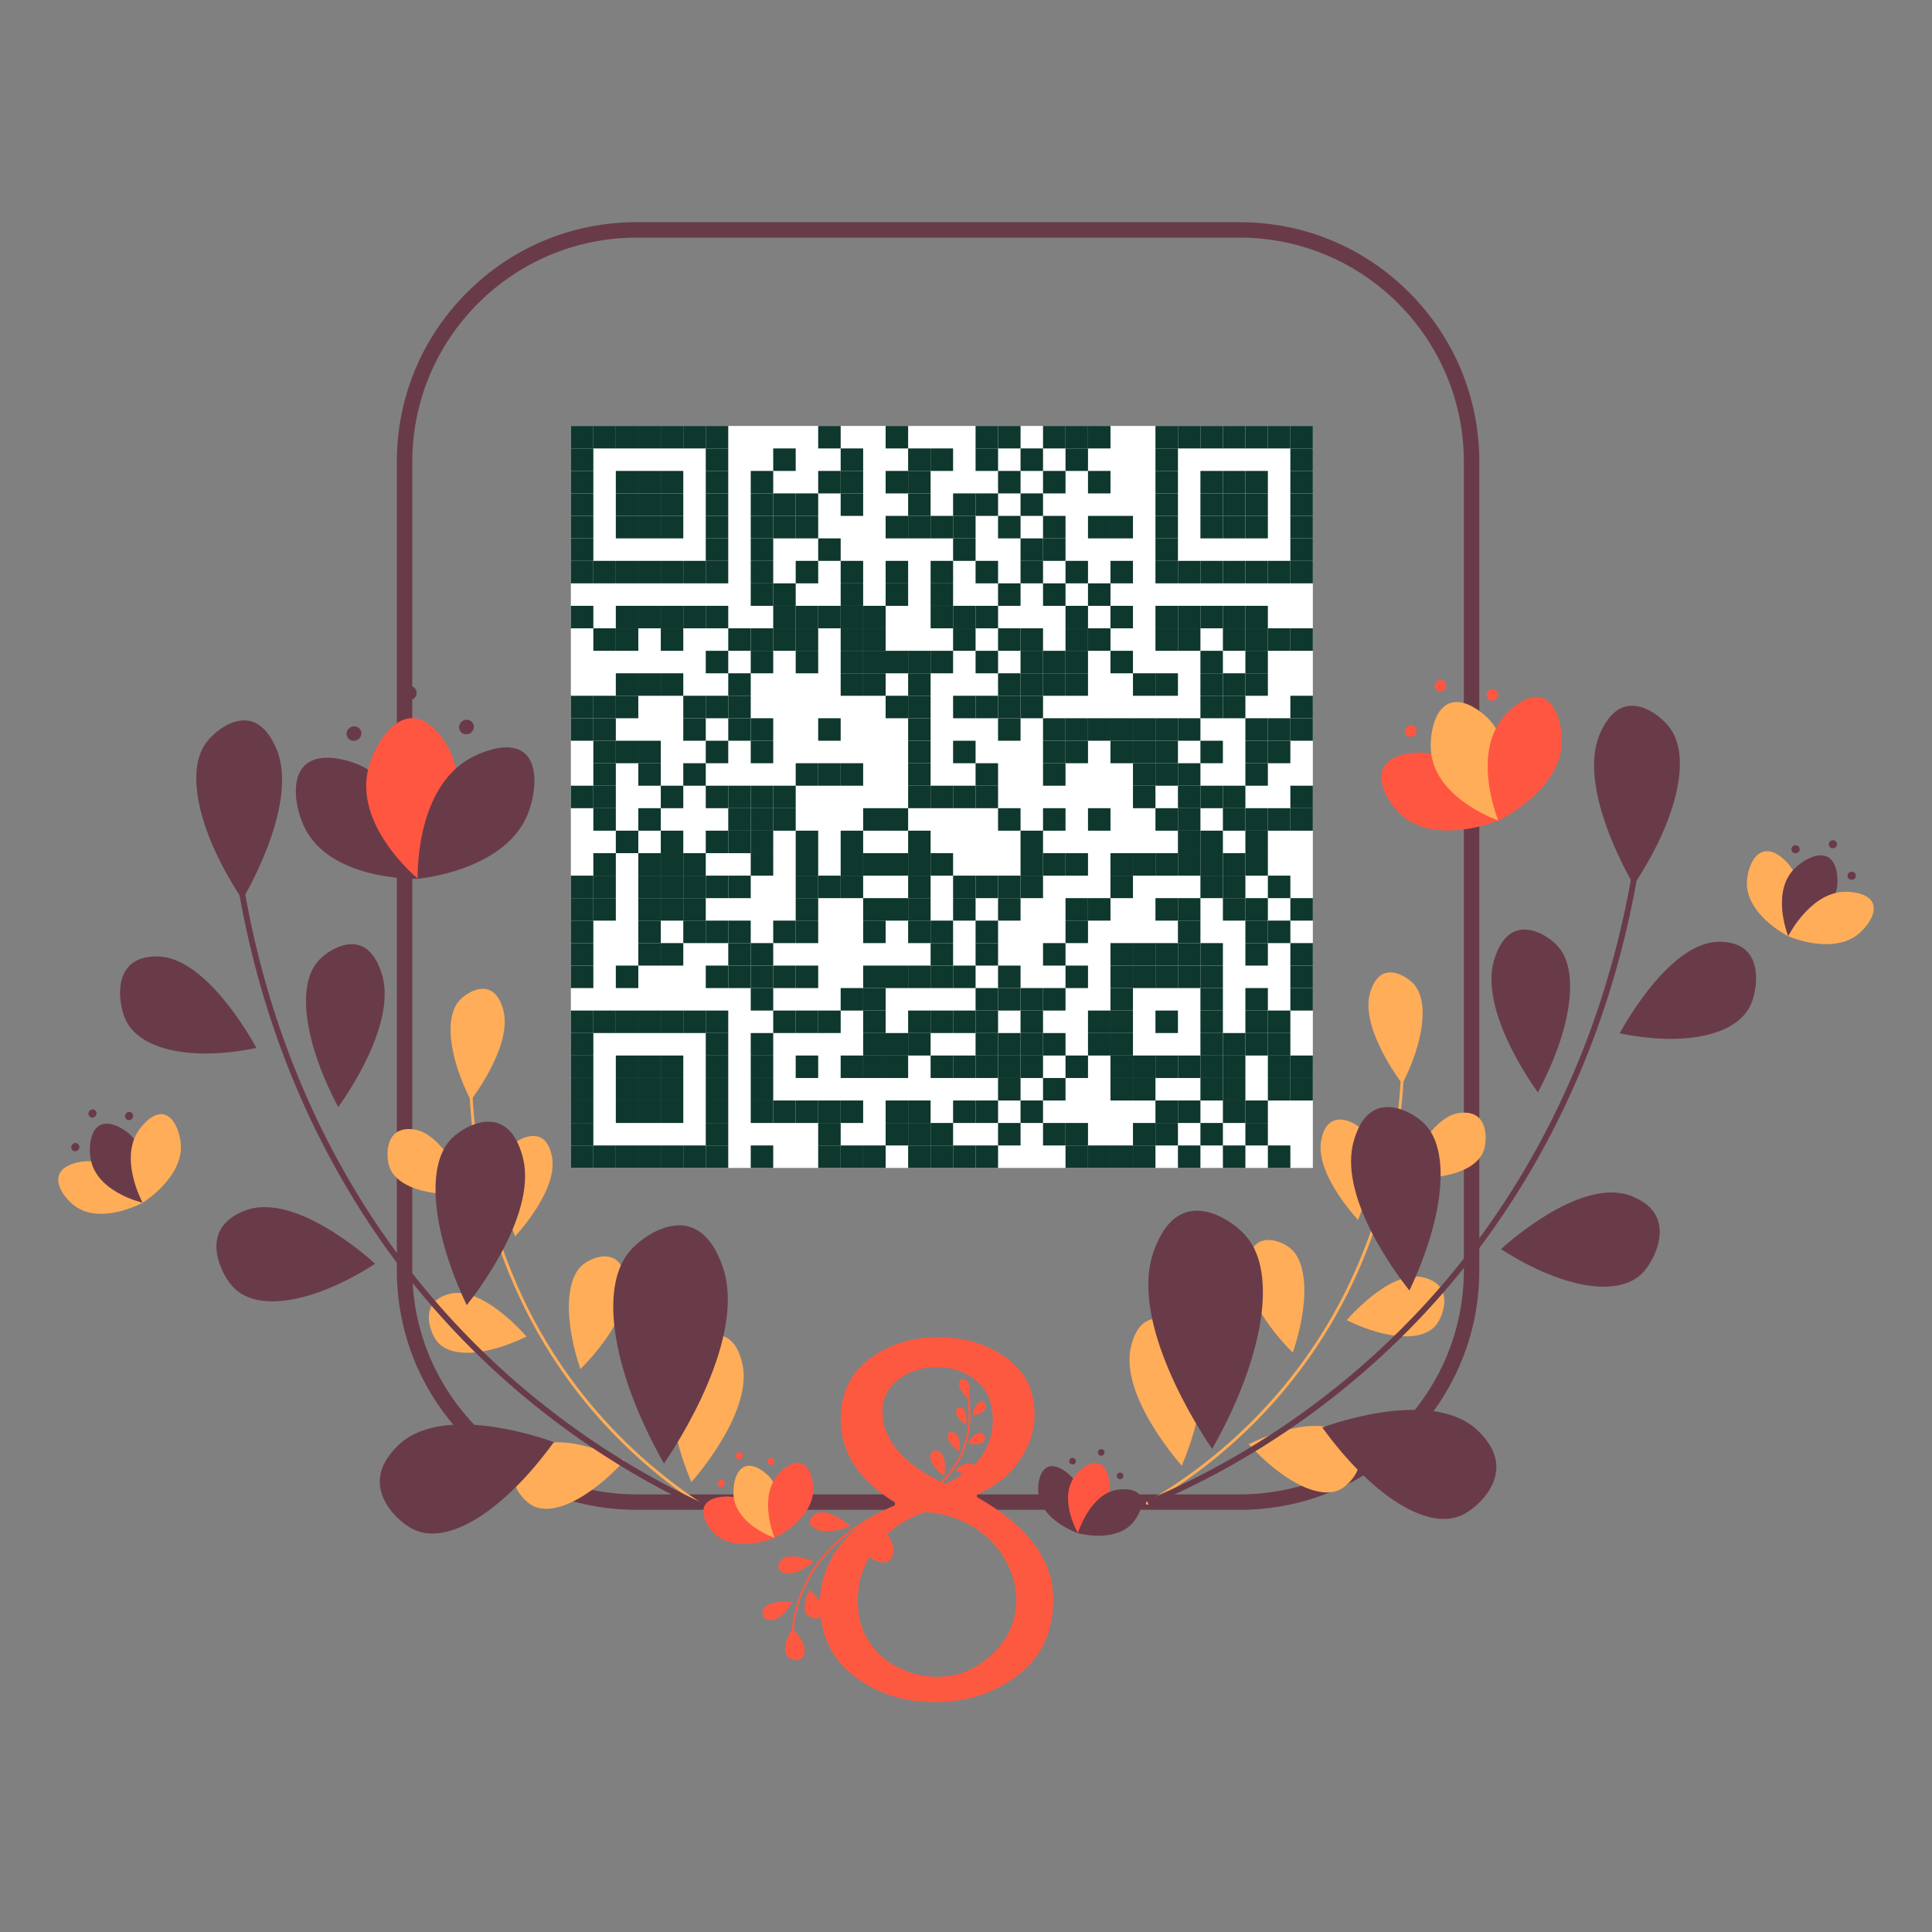 <svg xmlns="http://www.w3.org/2000/svg" viewBox="0 0 2000 2000" width="300" height="300" fill="none">
  <rect x="0" y="0" width="2000" height="2000" fill="#808080" stroke="none"/>
  <g>
    <defs>
      <style>
        .clsw3-1{fill:#ffad58}.clsw3-2{fill:#693b48}.clsw3-3{fill:#ff5642}.clsw3-4{fill:#fd5940}
      </style>
    </defs>
    <g transform="translate(570, 420)scale(2.7)" fill="none">
      <svg width="300" height="300" viewBox="0 0 300 300">
        <style>
          .background-color{ fill: #fff; }.dot-color{ fill: #0e372d; }.corners-square-color-0-0{ fill: #0e372d; }.corners-dot-color-0-0{ fill: #0e372d; }.corners-square-color-1-0{ fill: #0e372d; }.corners-dot-color-1-0{ fill: #0e372d; }.corners-square-color-0-1{ fill: #0e372d; }.corners-dot-color-0-1{ fill: #0e372d; }
        </style>
        <defs/>
        <g transform="translate(7.759,7.759)">
          <rect x="0" y="0" width="284.483" height="284.483" fill="#ffffff"/>
          <rect x="0.0" y="0.0" width="8.621" height="8.621" fill="#0e372d"/>
          <rect x="8.621" y="0.0" width="8.621" height="8.621" fill="#0e372d"/>
          <rect x="17.241" y="0.0" width="8.621" height="8.621" fill="#0e372d"/>
          <rect x="25.862" y="0.0" width="8.621" height="8.621" fill="#0e372d"/>
          <rect x="34.483" y="0.0" width="8.621" height="8.621" fill="#0e372d"/>
          <rect x="43.103" y="0.0" width="8.621" height="8.621" fill="#0e372d"/>
          <rect x="51.724" y="0.0" width="8.621" height="8.621" fill="#0e372d"/>
          <rect x="94.828" y="0.0" width="8.621" height="8.621" fill="#0e372d"/>
          <rect x="120.69" y="0.0" width="8.621" height="8.621" fill="#0e372d"/>
          <rect x="155.172" y="0.0" width="8.621" height="8.621" fill="#0e372d"/>
          <rect x="163.793" y="0.0" width="8.621" height="8.621" fill="#0e372d"/>
          <rect x="181.034" y="0.0" width="8.621" height="8.621" fill="#0e372d"/>
          <rect x="189.655" y="0.0" width="8.621" height="8.621" fill="#0e372d"/>
          <rect x="198.276" y="0.0" width="8.621" height="8.621" fill="#0e372d"/>
          <rect x="224.138" y="0.0" width="8.621" height="8.621" fill="#0e372d"/>
          <rect x="232.759" y="0.0" width="8.621" height="8.621" fill="#0e372d"/>
          <rect x="241.379" y="0.0" width="8.621" height="8.621" fill="#0e372d"/>
          <rect x="250" y="0.0" width="8.621" height="8.621" fill="#0e372d"/>
          <rect x="258.621" y="0.0" width="8.621" height="8.621" fill="#0e372d"/>
          <rect x="267.241" y="0.0" width="8.621" height="8.621" fill="#0e372d"/>
          <rect x="275.862" y="0.0" width="8.621" height="8.621" fill="#0e372d"/>
          <rect x="0.0" y="8.621" width="8.621" height="8.621" fill="#0e372d"/>
          <rect x="51.724" y="8.621" width="8.621" height="8.621" fill="#0e372d"/>
          <rect x="77.586" y="8.621" width="8.621" height="8.621" fill="#0e372d"/>
          <rect x="103.448" y="8.621" width="8.621" height="8.621" fill="#0e372d"/>
          <rect x="129.31" y="8.621" width="8.621" height="8.621" fill="#0e372d"/>
          <rect x="137.931" y="8.621" width="8.621" height="8.621" fill="#0e372d"/>
          <rect x="155.172" y="8.621" width="8.621" height="8.621" fill="#0e372d"/>
          <rect x="172.414" y="8.621" width="8.621" height="8.621" fill="#0e372d"/>
          <rect x="189.655" y="8.621" width="8.621" height="8.621" fill="#0e372d"/>
          <rect x="224.138" y="8.621" width="8.621" height="8.621" fill="#0e372d"/>
          <rect x="275.862" y="8.621" width="8.621" height="8.621" fill="#0e372d"/>
          <rect x="0.0" y="17.241" width="8.621" height="8.621" fill="#0e372d"/>
          <rect x="17.241" y="17.241" width="8.621" height="8.621" fill="#0e372d"/>
          <rect x="25.862" y="17.241" width="8.621" height="8.621" fill="#0e372d"/>
          <rect x="34.483" y="17.241" width="8.621" height="8.621" fill="#0e372d"/>
          <rect x="51.724" y="17.241" width="8.621" height="8.621" fill="#0e372d"/>
          <rect x="68.966" y="17.241" width="8.621" height="8.621" fill="#0e372d"/>
          <rect x="94.828" y="17.241" width="8.621" height="8.621" fill="#0e372d"/>
          <rect x="103.448" y="17.241" width="8.621" height="8.621" fill="#0e372d"/>
          <rect x="120.69" y="17.241" width="8.621" height="8.621" fill="#0e372d"/>
          <rect x="129.31" y="17.241" width="8.621" height="8.621" fill="#0e372d"/>
          <rect x="163.793" y="17.241" width="8.621" height="8.621" fill="#0e372d"/>
          <rect x="181.034" y="17.241" width="8.621" height="8.621" fill="#0e372d"/>
          <rect x="198.276" y="17.241" width="8.621" height="8.621" fill="#0e372d"/>
          <rect x="224.138" y="17.241" width="8.621" height="8.621" fill="#0e372d"/>
          <rect x="241.379" y="17.241" width="8.621" height="8.621" fill="#0e372d"/>
          <rect x="250" y="17.241" width="8.621" height="8.621" fill="#0e372d"/>
          <rect x="258.621" y="17.241" width="8.621" height="8.621" fill="#0e372d"/>
          <rect x="275.862" y="17.241" width="8.621" height="8.621" fill="#0e372d"/>
          <rect x="0.0" y="25.862" width="8.621" height="8.621" fill="#0e372d"/>
          <rect x="17.241" y="25.862" width="8.621" height="8.621" fill="#0e372d"/>
          <rect x="25.862" y="25.862" width="8.621" height="8.621" fill="#0e372d"/>
          <rect x="34.483" y="25.862" width="8.621" height="8.621" fill="#0e372d"/>
          <rect x="51.724" y="25.862" width="8.621" height="8.621" fill="#0e372d"/>
          <rect x="68.966" y="25.862" width="8.621" height="8.621" fill="#0e372d"/>
          <rect x="77.586" y="25.862" width="8.621" height="8.621" fill="#0e372d"/>
          <rect x="86.207" y="25.862" width="8.621" height="8.621" fill="#0e372d"/>
          <rect x="103.448" y="25.862" width="8.621" height="8.621" fill="#0e372d"/>
          <rect x="129.31" y="25.862" width="8.621" height="8.621" fill="#0e372d"/>
          <rect x="146.552" y="25.862" width="8.621" height="8.621" fill="#0e372d"/>
          <rect x="155.172" y="25.862" width="8.621" height="8.621" fill="#0e372d"/>
          <rect x="172.414" y="25.862" width="8.621" height="8.621" fill="#0e372d"/>
          <rect x="224.138" y="25.862" width="8.621" height="8.621" fill="#0e372d"/>
          <rect x="241.379" y="25.862" width="8.621" height="8.621" fill="#0e372d"/>
          <rect x="250" y="25.862" width="8.621" height="8.621" fill="#0e372d"/>
          <rect x="258.621" y="25.862" width="8.621" height="8.621" fill="#0e372d"/>
          <rect x="275.862" y="25.862" width="8.621" height="8.621" fill="#0e372d"/>
          <rect x="0.0" y="34.483" width="8.621" height="8.621" fill="#0e372d"/>
          <rect x="17.241" y="34.483" width="8.621" height="8.621" fill="#0e372d"/>
          <rect x="25.862" y="34.483" width="8.621" height="8.621" fill="#0e372d"/>
          <rect x="34.483" y="34.483" width="8.621" height="8.621" fill="#0e372d"/>
          <rect x="51.724" y="34.483" width="8.621" height="8.621" fill="#0e372d"/>
          <rect x="68.966" y="34.483" width="8.621" height="8.621" fill="#0e372d"/>
          <rect x="77.586" y="34.483" width="8.621" height="8.621" fill="#0e372d"/>
          <rect x="86.207" y="34.483" width="8.621" height="8.621" fill="#0e372d"/>
          <rect x="120.69" y="34.483" width="8.621" height="8.621" fill="#0e372d"/>
          <rect x="129.31" y="34.483" width="8.621" height="8.621" fill="#0e372d"/>
          <rect x="137.931" y="34.483" width="8.621" height="8.621" fill="#0e372d"/>
          <rect x="146.552" y="34.483" width="8.621" height="8.621" fill="#0e372d"/>
          <rect x="163.793" y="34.483" width="8.621" height="8.621" fill="#0e372d"/>
          <rect x="181.034" y="34.483" width="8.621" height="8.621" fill="#0e372d"/>
          <rect x="198.276" y="34.483" width="8.621" height="8.621" fill="#0e372d"/>
          <rect x="206.897" y="34.483" width="8.621" height="8.621" fill="#0e372d"/>
          <rect x="224.138" y="34.483" width="8.621" height="8.621" fill="#0e372d"/>
          <rect x="241.379" y="34.483" width="8.621" height="8.621" fill="#0e372d"/>
          <rect x="250" y="34.483" width="8.621" height="8.621" fill="#0e372d"/>
          <rect x="258.621" y="34.483" width="8.621" height="8.621" fill="#0e372d"/>
          <rect x="275.862" y="34.483" width="8.621" height="8.621" fill="#0e372d"/>
          <rect x="0.0" y="43.103" width="8.621" height="8.621" fill="#0e372d"/>
          <rect x="51.724" y="43.103" width="8.621" height="8.621" fill="#0e372d"/>
          <rect x="68.966" y="43.103" width="8.621" height="8.621" fill="#0e372d"/>
          <rect x="94.828" y="43.103" width="8.621" height="8.621" fill="#0e372d"/>
          <rect x="146.552" y="43.103" width="8.621" height="8.621" fill="#0e372d"/>
          <rect x="172.414" y="43.103" width="8.621" height="8.621" fill="#0e372d"/>
          <rect x="181.034" y="43.103" width="8.621" height="8.621" fill="#0e372d"/>
          <rect x="224.138" y="43.103" width="8.621" height="8.621" fill="#0e372d"/>
          <rect x="275.862" y="43.103" width="8.621" height="8.621" fill="#0e372d"/>
          <rect x="0.0" y="51.724" width="8.621" height="8.621" fill="#0e372d"/>
          <rect x="8.621" y="51.724" width="8.621" height="8.621" fill="#0e372d"/>
          <rect x="17.241" y="51.724" width="8.621" height="8.621" fill="#0e372d"/>
          <rect x="25.862" y="51.724" width="8.621" height="8.621" fill="#0e372d"/>
          <rect x="34.483" y="51.724" width="8.621" height="8.621" fill="#0e372d"/>
          <rect x="43.103" y="51.724" width="8.621" height="8.621" fill="#0e372d"/>
          <rect x="51.724" y="51.724" width="8.621" height="8.621" fill="#0e372d"/>
          <rect x="68.966" y="51.724" width="8.621" height="8.621" fill="#0e372d"/>
          <rect x="86.207" y="51.724" width="8.621" height="8.621" fill="#0e372d"/>
          <rect x="103.448" y="51.724" width="8.621" height="8.621" fill="#0e372d"/>
          <rect x="120.69" y="51.724" width="8.621" height="8.621" fill="#0e372d"/>
          <rect x="137.931" y="51.724" width="8.621" height="8.621" fill="#0e372d"/>
          <rect x="155.172" y="51.724" width="8.621" height="8.621" fill="#0e372d"/>
          <rect x="172.414" y="51.724" width="8.621" height="8.621" fill="#0e372d"/>
          <rect x="189.655" y="51.724" width="8.621" height="8.621" fill="#0e372d"/>
          <rect x="206.897" y="51.724" width="8.621" height="8.621" fill="#0e372d"/>
          <rect x="224.138" y="51.724" width="8.621" height="8.621" fill="#0e372d"/>
          <rect x="232.759" y="51.724" width="8.621" height="8.621" fill="#0e372d"/>
          <rect x="241.379" y="51.724" width="8.621" height="8.621" fill="#0e372d"/>
          <rect x="250" y="51.724" width="8.621" height="8.621" fill="#0e372d"/>
          <rect x="258.621" y="51.724" width="8.621" height="8.621" fill="#0e372d"/>
          <rect x="267.241" y="51.724" width="8.621" height="8.621" fill="#0e372d"/>
          <rect x="275.862" y="51.724" width="8.621" height="8.621" fill="#0e372d"/>
          <rect x="68.966" y="60.345" width="8.621" height="8.621" fill="#0e372d"/>
          <rect x="77.586" y="60.345" width="8.621" height="8.621" fill="#0e372d"/>
          <rect x="103.448" y="60.345" width="8.621" height="8.621" fill="#0e372d"/>
          <rect x="120.69" y="60.345" width="8.621" height="8.621" fill="#0e372d"/>
          <rect x="137.931" y="60.345" width="8.621" height="8.621" fill="#0e372d"/>
          <rect x="163.793" y="60.345" width="8.621" height="8.621" fill="#0e372d"/>
          <rect x="181.034" y="60.345" width="8.621" height="8.621" fill="#0e372d"/>
          <rect x="198.276" y="60.345" width="8.621" height="8.621" fill="#0e372d"/>
          <rect x="0.0" y="68.966" width="8.621" height="8.621" fill="#0e372d"/>
          <rect x="17.241" y="68.966" width="8.621" height="8.621" fill="#0e372d"/>
          <rect x="25.862" y="68.966" width="8.621" height="8.621" fill="#0e372d"/>
          <rect x="34.483" y="68.966" width="8.621" height="8.621" fill="#0e372d"/>
          <rect x="43.103" y="68.966" width="8.621" height="8.621" fill="#0e372d"/>
          <rect x="51.724" y="68.966" width="8.621" height="8.621" fill="#0e372d"/>
          <rect x="77.586" y="68.966" width="8.621" height="8.621" fill="#0e372d"/>
          <rect x="86.207" y="68.966" width="8.621" height="8.621" fill="#0e372d"/>
          <rect x="94.828" y="68.966" width="8.621" height="8.621" fill="#0e372d"/>
          <rect x="103.448" y="68.966" width="8.621" height="8.621" fill="#0e372d"/>
          <rect x="112.069" y="68.966" width="8.621" height="8.621" fill="#0e372d"/>
          <rect x="137.931" y="68.966" width="8.621" height="8.621" fill="#0e372d"/>
          <rect x="146.552" y="68.966" width="8.621" height="8.621" fill="#0e372d"/>
          <rect x="155.172" y="68.966" width="8.621" height="8.621" fill="#0e372d"/>
          <rect x="189.655" y="68.966" width="8.621" height="8.621" fill="#0e372d"/>
          <rect x="206.897" y="68.966" width="8.621" height="8.621" fill="#0e372d"/>
          <rect x="224.138" y="68.966" width="8.621" height="8.621" fill="#0e372d"/>
          <rect x="232.759" y="68.966" width="8.621" height="8.621" fill="#0e372d"/>
          <rect x="241.379" y="68.966" width="8.621" height="8.621" fill="#0e372d"/>
          <rect x="250" y="68.966" width="8.621" height="8.621" fill="#0e372d"/>
          <rect x="258.621" y="68.966" width="8.621" height="8.621" fill="#0e372d"/>
          <rect x="8.621" y="77.586" width="8.621" height="8.621" fill="#0e372d"/>
          <rect x="17.241" y="77.586" width="8.621" height="8.621" fill="#0e372d"/>
          <rect x="34.483" y="77.586" width="8.621" height="8.621" fill="#0e372d"/>
          <rect x="60.345" y="77.586" width="8.621" height="8.621" fill="#0e372d"/>
          <rect x="68.966" y="77.586" width="8.621" height="8.621" fill="#0e372d"/>
          <rect x="77.586" y="77.586" width="8.621" height="8.621" fill="#0e372d"/>
          <rect x="86.207" y="77.586" width="8.621" height="8.621" fill="#0e372d"/>
          <rect x="103.448" y="77.586" width="8.621" height="8.621" fill="#0e372d"/>
          <rect x="112.069" y="77.586" width="8.621" height="8.621" fill="#0e372d"/>
          <rect x="146.552" y="77.586" width="8.621" height="8.621" fill="#0e372d"/>
          <rect x="163.793" y="77.586" width="8.621" height="8.621" fill="#0e372d"/>
          <rect x="172.414" y="77.586" width="8.621" height="8.621" fill="#0e372d"/>
          <rect x="189.655" y="77.586" width="8.621" height="8.621" fill="#0e372d"/>
          <rect x="198.276" y="77.586" width="8.621" height="8.621" fill="#0e372d"/>
          <rect x="224.138" y="77.586" width="8.621" height="8.621" fill="#0e372d"/>
          <rect x="232.759" y="77.586" width="8.621" height="8.621" fill="#0e372d"/>
          <rect x="250" y="77.586" width="8.621" height="8.621" fill="#0e372d"/>
          <rect x="258.621" y="77.586" width="8.621" height="8.621" fill="#0e372d"/>
          <rect x="267.241" y="77.586" width="8.621" height="8.621" fill="#0e372d"/>
          <rect x="275.862" y="77.586" width="8.621" height="8.621" fill="#0e372d"/>
          <rect x="51.724" y="86.207" width="8.621" height="8.621" fill="#0e372d"/>
          <rect x="68.966" y="86.207" width="8.621" height="8.621" fill="#0e372d"/>
          <rect x="86.207" y="86.207" width="8.621" height="8.621" fill="#0e372d"/>
          <rect x="103.448" y="86.207" width="8.621" height="8.621" fill="#0e372d"/>
          <rect x="112.069" y="86.207" width="8.621" height="8.621" fill="#0e372d"/>
          <rect x="120.69" y="86.207" width="8.621" height="8.621" fill="#0e372d"/>
          <rect x="129.31" y="86.207" width="8.621" height="8.621" fill="#0e372d"/>
          <rect x="137.931" y="86.207" width="8.621" height="8.621" fill="#0e372d"/>
          <rect x="155.172" y="86.207" width="8.621" height="8.621" fill="#0e372d"/>
          <rect x="172.414" y="86.207" width="8.621" height="8.621" fill="#0e372d"/>
          <rect x="181.034" y="86.207" width="8.621" height="8.621" fill="#0e372d"/>
          <rect x="189.655" y="86.207" width="8.621" height="8.621" fill="#0e372d"/>
          <rect x="206.897" y="86.207" width="8.621" height="8.621" fill="#0e372d"/>
          <rect x="241.379" y="86.207" width="8.621" height="8.621" fill="#0e372d"/>
          <rect x="258.621" y="86.207" width="8.621" height="8.621" fill="#0e372d"/>
          <rect x="17.241" y="94.828" width="8.621" height="8.621" fill="#0e372d"/>
          <rect x="25.862" y="94.828" width="8.621" height="8.621" fill="#0e372d"/>
          <rect x="34.483" y="94.828" width="8.621" height="8.621" fill="#0e372d"/>
          <rect x="60.345" y="94.828" width="8.621" height="8.621" fill="#0e372d"/>
          <rect x="103.448" y="94.828" width="8.621" height="8.621" fill="#0e372d"/>
          <rect x="112.069" y="94.828" width="8.621" height="8.621" fill="#0e372d"/>
          <rect x="129.31" y="94.828" width="8.621" height="8.621" fill="#0e372d"/>
          <rect x="163.793" y="94.828" width="8.621" height="8.621" fill="#0e372d"/>
          <rect x="172.414" y="94.828" width="8.621" height="8.621" fill="#0e372d"/>
          <rect x="181.034" y="94.828" width="8.621" height="8.621" fill="#0e372d"/>
          <rect x="189.655" y="94.828" width="8.621" height="8.621" fill="#0e372d"/>
          <rect x="215.517" y="94.828" width="8.621" height="8.621" fill="#0e372d"/>
          <rect x="224.138" y="94.828" width="8.621" height="8.621" fill="#0e372d"/>
          <rect x="241.379" y="94.828" width="8.621" height="8.621" fill="#0e372d"/>
          <rect x="250" y="94.828" width="8.621" height="8.621" fill="#0e372d"/>
          <rect x="258.621" y="94.828" width="8.621" height="8.621" fill="#0e372d"/>
          <rect x="0.0" y="103.448" width="8.621" height="8.621" fill="#0e372d"/>
          <rect x="8.621" y="103.448" width="8.621" height="8.621" fill="#0e372d"/>
          <rect x="17.241" y="103.448" width="8.621" height="8.621" fill="#0e372d"/>
          <rect x="43.103" y="103.448" width="8.621" height="8.621" fill="#0e372d"/>
          <rect x="51.724" y="103.448" width="8.621" height="8.621" fill="#0e372d"/>
          <rect x="60.345" y="103.448" width="8.621" height="8.621" fill="#0e372d"/>
          <rect x="120.69" y="103.448" width="8.621" height="8.621" fill="#0e372d"/>
          <rect x="129.31" y="103.448" width="8.621" height="8.621" fill="#0e372d"/>
          <rect x="146.552" y="103.448" width="8.621" height="8.621" fill="#0e372d"/>
          <rect x="155.172" y="103.448" width="8.621" height="8.621" fill="#0e372d"/>
          <rect x="163.793" y="103.448" width="8.621" height="8.621" fill="#0e372d"/>
          <rect x="172.414" y="103.448" width="8.621" height="8.621" fill="#0e372d"/>
          <rect x="241.379" y="103.448" width="8.621" height="8.621" fill="#0e372d"/>
          <rect x="250" y="103.448" width="8.621" height="8.621" fill="#0e372d"/>
          <rect x="275.862" y="103.448" width="8.621" height="8.621" fill="#0e372d"/>
          <rect x="0.0" y="112.069" width="8.621" height="8.621" fill="#0e372d"/>
          <rect x="8.621" y="112.069" width="8.621" height="8.621" fill="#0e372d"/>
          <rect x="43.103" y="112.069" width="8.621" height="8.621" fill="#0e372d"/>
          <rect x="60.345" y="112.069" width="8.621" height="8.621" fill="#0e372d"/>
          <rect x="68.966" y="112.069" width="8.621" height="8.621" fill="#0e372d"/>
          <rect x="94.828" y="112.069" width="8.621" height="8.621" fill="#0e372d"/>
          <rect x="129.31" y="112.069" width="8.621" height="8.621" fill="#0e372d"/>
          <rect x="163.793" y="112.069" width="8.621" height="8.621" fill="#0e372d"/>
          <rect x="181.034" y="112.069" width="8.621" height="8.621" fill="#0e372d"/>
          <rect x="189.655" y="112.069" width="8.621" height="8.621" fill="#0e372d"/>
          <rect x="198.276" y="112.069" width="8.621" height="8.621" fill="#0e372d"/>
          <rect x="206.897" y="112.069" width="8.621" height="8.621" fill="#0e372d"/>
          <rect x="215.517" y="112.069" width="8.621" height="8.621" fill="#0e372d"/>
          <rect x="224.138" y="112.069" width="8.621" height="8.621" fill="#0e372d"/>
          <rect x="232.759" y="112.069" width="8.621" height="8.621" fill="#0e372d"/>
          <rect x="258.621" y="112.069" width="8.621" height="8.621" fill="#0e372d"/>
          <rect x="267.241" y="112.069" width="8.621" height="8.621" fill="#0e372d"/>
          <rect x="275.862" y="112.069" width="8.621" height="8.621" fill="#0e372d"/>
          <rect x="8.621" y="120.69" width="8.621" height="8.621" fill="#0e372d"/>
          <rect x="17.241" y="120.69" width="8.621" height="8.621" fill="#0e372d"/>
          <rect x="25.862" y="120.69" width="8.621" height="8.621" fill="#0e372d"/>
          <rect x="51.724" y="120.69" width="8.621" height="8.621" fill="#0e372d"/>
          <rect x="68.966" y="120.69" width="8.621" height="8.621" fill="#0e372d"/>
          <rect x="129.31" y="120.69" width="8.621" height="8.621" fill="#0e372d"/>
          <rect x="146.552" y="120.69" width="8.621" height="8.621" fill="#0e372d"/>
          <rect x="181.034" y="120.69" width="8.621" height="8.621" fill="#0e372d"/>
          <rect x="189.655" y="120.69" width="8.621" height="8.621" fill="#0e372d"/>
          <rect x="206.897" y="120.69" width="8.621" height="8.621" fill="#0e372d"/>
          <rect x="215.517" y="120.69" width="8.621" height="8.621" fill="#0e372d"/>
          <rect x="224.138" y="120.69" width="8.621" height="8.621" fill="#0e372d"/>
          <rect x="241.379" y="120.69" width="8.621" height="8.621" fill="#0e372d"/>
          <rect x="258.621" y="120.69" width="8.621" height="8.621" fill="#0e372d"/>
          <rect x="267.241" y="120.69" width="8.621" height="8.621" fill="#0e372d"/>
          <rect x="8.621" y="129.31" width="8.621" height="8.621" fill="#0e372d"/>
          <rect x="25.862" y="129.31" width="8.621" height="8.621" fill="#0e372d"/>
          <rect x="43.103" y="129.31" width="8.621" height="8.621" fill="#0e372d"/>
          <rect x="86.207" y="129.31" width="8.621" height="8.621" fill="#0e372d"/>
          <rect x="94.828" y="129.31" width="8.621" height="8.621" fill="#0e372d"/>
          <rect x="103.448" y="129.31" width="8.621" height="8.621" fill="#0e372d"/>
          <rect x="129.31" y="129.31" width="8.621" height="8.621" fill="#0e372d"/>
          <rect x="155.172" y="129.31" width="8.621" height="8.621" fill="#0e372d"/>
          <rect x="181.034" y="129.31" width="8.621" height="8.621" fill="#0e372d"/>
          <rect x="215.517" y="129.31" width="8.621" height="8.621" fill="#0e372d"/>
          <rect x="224.138" y="129.31" width="8.621" height="8.621" fill="#0e372d"/>
          <rect x="232.759" y="129.31" width="8.621" height="8.621" fill="#0e372d"/>
          <rect x="258.621" y="129.31" width="8.621" height="8.621" fill="#0e372d"/>
          <rect x="0.0" y="137.931" width="8.621" height="8.621" fill="#0e372d"/>
          <rect x="8.621" y="137.931" width="8.621" height="8.621" fill="#0e372d"/>
          <rect x="34.483" y="137.931" width="8.621" height="8.621" fill="#0e372d"/>
          <rect x="51.724" y="137.931" width="8.621" height="8.621" fill="#0e372d"/>
          <rect x="60.345" y="137.931" width="8.621" height="8.621" fill="#0e372d"/>
          <rect x="68.966" y="137.931" width="8.621" height="8.621" fill="#0e372d"/>
          <rect x="77.586" y="137.931" width="8.621" height="8.621" fill="#0e372d"/>
          <rect x="129.31" y="137.931" width="8.621" height="8.621" fill="#0e372d"/>
          <rect x="137.931" y="137.931" width="8.621" height="8.621" fill="#0e372d"/>
          <rect x="146.552" y="137.931" width="8.621" height="8.621" fill="#0e372d"/>
          <rect x="155.172" y="137.931" width="8.621" height="8.621" fill="#0e372d"/>
          <rect x="215.517" y="137.931" width="8.621" height="8.621" fill="#0e372d"/>
          <rect x="232.759" y="137.931" width="8.621" height="8.621" fill="#0e372d"/>
          <rect x="241.379" y="137.931" width="8.621" height="8.621" fill="#0e372d"/>
          <rect x="250" y="137.931" width="8.621" height="8.621" fill="#0e372d"/>
          <rect x="275.862" y="137.931" width="8.621" height="8.621" fill="#0e372d"/>
          <rect x="8.621" y="146.552" width="8.621" height="8.621" fill="#0e372d"/>
          <rect x="25.862" y="146.552" width="8.621" height="8.621" fill="#0e372d"/>
          <rect x="60.345" y="146.552" width="8.621" height="8.621" fill="#0e372d"/>
          <rect x="68.966" y="146.552" width="8.621" height="8.621" fill="#0e372d"/>
          <rect x="77.586" y="146.552" width="8.621" height="8.621" fill="#0e372d"/>
          <rect x="112.069" y="146.552" width="8.621" height="8.621" fill="#0e372d"/>
          <rect x="120.69" y="146.552" width="8.621" height="8.621" fill="#0e372d"/>
          <rect x="163.793" y="146.552" width="8.621" height="8.621" fill="#0e372d"/>
          <rect x="181.034" y="146.552" width="8.621" height="8.621" fill="#0e372d"/>
          <rect x="198.276" y="146.552" width="8.621" height="8.621" fill="#0e372d"/>
          <rect x="224.138" y="146.552" width="8.621" height="8.621" fill="#0e372d"/>
          <rect x="232.759" y="146.552" width="8.621" height="8.621" fill="#0e372d"/>
          <rect x="250" y="146.552" width="8.621" height="8.621" fill="#0e372d"/>
          <rect x="258.621" y="146.552" width="8.621" height="8.621" fill="#0e372d"/>
          <rect x="267.241" y="146.552" width="8.621" height="8.621" fill="#0e372d"/>
          <rect x="275.862" y="146.552" width="8.621" height="8.621" fill="#0e372d"/>
          <rect x="17.241" y="155.172" width="8.621" height="8.621" fill="#0e372d"/>
          <rect x="34.483" y="155.172" width="8.621" height="8.621" fill="#0e372d"/>
          <rect x="51.724" y="155.172" width="8.621" height="8.621" fill="#0e372d"/>
          <rect x="60.345" y="155.172" width="8.621" height="8.621" fill="#0e372d"/>
          <rect x="68.966" y="155.172" width="8.621" height="8.621" fill="#0e372d"/>
          <rect x="86.207" y="155.172" width="8.621" height="8.621" fill="#0e372d"/>
          <rect x="103.448" y="155.172" width="8.621" height="8.621" fill="#0e372d"/>
          <rect x="129.31" y="155.172" width="8.621" height="8.621" fill="#0e372d"/>
          <rect x="172.414" y="155.172" width="8.621" height="8.621" fill="#0e372d"/>
          <rect x="232.759" y="155.172" width="8.621" height="8.621" fill="#0e372d"/>
          <rect x="241.379" y="155.172" width="8.621" height="8.621" fill="#0e372d"/>
          <rect x="258.621" y="155.172" width="8.621" height="8.621" fill="#0e372d"/>
          <rect x="8.621" y="163.793" width="8.621" height="8.621" fill="#0e372d"/>
          <rect x="25.862" y="163.793" width="8.621" height="8.621" fill="#0e372d"/>
          <rect x="34.483" y="163.793" width="8.621" height="8.621" fill="#0e372d"/>
          <rect x="43.103" y="163.793" width="8.621" height="8.621" fill="#0e372d"/>
          <rect x="68.966" y="163.793" width="8.621" height="8.621" fill="#0e372d"/>
          <rect x="86.207" y="163.793" width="8.621" height="8.621" fill="#0e372d"/>
          <rect x="103.448" y="163.793" width="8.621" height="8.621" fill="#0e372d"/>
          <rect x="112.069" y="163.793" width="8.621" height="8.621" fill="#0e372d"/>
          <rect x="120.69" y="163.793" width="8.621" height="8.621" fill="#0e372d"/>
          <rect x="129.31" y="163.793" width="8.621" height="8.621" fill="#0e372d"/>
          <rect x="137.931" y="163.793" width="8.621" height="8.621" fill="#0e372d"/>
          <rect x="172.414" y="163.793" width="8.621" height="8.621" fill="#0e372d"/>
          <rect x="181.034" y="163.793" width="8.621" height="8.621" fill="#0e372d"/>
          <rect x="189.655" y="163.793" width="8.621" height="8.621" fill="#0e372d"/>
          <rect x="206.897" y="163.793" width="8.621" height="8.621" fill="#0e372d"/>
          <rect x="215.517" y="163.793" width="8.621" height="8.621" fill="#0e372d"/>
          <rect x="224.138" y="163.793" width="8.621" height="8.621" fill="#0e372d"/>
          <rect x="232.759" y="163.793" width="8.621" height="8.621" fill="#0e372d"/>
          <rect x="241.379" y="163.793" width="8.621" height="8.621" fill="#0e372d"/>
          <rect x="250" y="163.793" width="8.621" height="8.621" fill="#0e372d"/>
          <rect x="258.621" y="163.793" width="8.621" height="8.621" fill="#0e372d"/>
          <rect x="0.0" y="172.414" width="8.621" height="8.621" fill="#0e372d"/>
          <rect x="8.621" y="172.414" width="8.621" height="8.621" fill="#0e372d"/>
          <rect x="25.862" y="172.414" width="8.621" height="8.621" fill="#0e372d"/>
          <rect x="34.483" y="172.414" width="8.621" height="8.621" fill="#0e372d"/>
          <rect x="43.103" y="172.414" width="8.621" height="8.621" fill="#0e372d"/>
          <rect x="51.724" y="172.414" width="8.621" height="8.621" fill="#0e372d"/>
          <rect x="60.345" y="172.414" width="8.621" height="8.621" fill="#0e372d"/>
          <rect x="86.207" y="172.414" width="8.621" height="8.621" fill="#0e372d"/>
          <rect x="94.828" y="172.414" width="8.621" height="8.621" fill="#0e372d"/>
          <rect x="103.448" y="172.414" width="8.621" height="8.621" fill="#0e372d"/>
          <rect x="129.31" y="172.414" width="8.621" height="8.621" fill="#0e372d"/>
          <rect x="146.552" y="172.414" width="8.621" height="8.621" fill="#0e372d"/>
          <rect x="155.172" y="172.414" width="8.621" height="8.621" fill="#0e372d"/>
          <rect x="163.793" y="172.414" width="8.621" height="8.621" fill="#0e372d"/>
          <rect x="172.414" y="172.414" width="8.621" height="8.621" fill="#0e372d"/>
          <rect x="206.897" y="172.414" width="8.621" height="8.621" fill="#0e372d"/>
          <rect x="241.379" y="172.414" width="8.621" height="8.621" fill="#0e372d"/>
          <rect x="250" y="172.414" width="8.621" height="8.621" fill="#0e372d"/>
          <rect x="267.241" y="172.414" width="8.621" height="8.621" fill="#0e372d"/>
          <rect x="0.0" y="181.034" width="8.621" height="8.621" fill="#0e372d"/>
          <rect x="8.621" y="181.034" width="8.621" height="8.621" fill="#0e372d"/>
          <rect x="25.862" y="181.034" width="8.621" height="8.621" fill="#0e372d"/>
          <rect x="34.483" y="181.034" width="8.621" height="8.621" fill="#0e372d"/>
          <rect x="43.103" y="181.034" width="8.621" height="8.621" fill="#0e372d"/>
          <rect x="86.207" y="181.034" width="8.621" height="8.621" fill="#0e372d"/>
          <rect x="112.069" y="181.034" width="8.621" height="8.621" fill="#0e372d"/>
          <rect x="120.69" y="181.034" width="8.621" height="8.621" fill="#0e372d"/>
          <rect x="129.31" y="181.034" width="8.621" height="8.621" fill="#0e372d"/>
          <rect x="146.552" y="181.034" width="8.621" height="8.621" fill="#0e372d"/>
          <rect x="163.793" y="181.034" width="8.621" height="8.621" fill="#0e372d"/>
          <rect x="189.655" y="181.034" width="8.621" height="8.621" fill="#0e372d"/>
          <rect x="198.276" y="181.034" width="8.621" height="8.621" fill="#0e372d"/>
          <rect x="224.138" y="181.034" width="8.621" height="8.621" fill="#0e372d"/>
          <rect x="232.759" y="181.034" width="8.621" height="8.621" fill="#0e372d"/>
          <rect x="250" y="181.034" width="8.621" height="8.621" fill="#0e372d"/>
          <rect x="258.621" y="181.034" width="8.621" height="8.621" fill="#0e372d"/>
          <rect x="275.862" y="181.034" width="8.621" height="8.621" fill="#0e372d"/>
          <rect x="0.0" y="189.655" width="8.621" height="8.621" fill="#0e372d"/>
          <rect x="25.862" y="189.655" width="8.621" height="8.621" fill="#0e372d"/>
          <rect x="43.103" y="189.655" width="8.621" height="8.621" fill="#0e372d"/>
          <rect x="51.724" y="189.655" width="8.621" height="8.621" fill="#0e372d"/>
          <rect x="60.345" y="189.655" width="8.621" height="8.621" fill="#0e372d"/>
          <rect x="77.586" y="189.655" width="8.621" height="8.621" fill="#0e372d"/>
          <rect x="86.207" y="189.655" width="8.621" height="8.621" fill="#0e372d"/>
          <rect x="112.069" y="189.655" width="8.621" height="8.621" fill="#0e372d"/>
          <rect x="129.31" y="189.655" width="8.621" height="8.621" fill="#0e372d"/>
          <rect x="137.931" y="189.655" width="8.621" height="8.621" fill="#0e372d"/>
          <rect x="155.172" y="189.655" width="8.621" height="8.621" fill="#0e372d"/>
          <rect x="189.655" y="189.655" width="8.621" height="8.621" fill="#0e372d"/>
          <rect x="232.759" y="189.655" width="8.621" height="8.621" fill="#0e372d"/>
          <rect x="258.621" y="189.655" width="8.621" height="8.621" fill="#0e372d"/>
          <rect x="267.241" y="189.655" width="8.621" height="8.621" fill="#0e372d"/>
          <rect x="0.0" y="198.276" width="8.621" height="8.621" fill="#0e372d"/>
          <rect x="25.862" y="198.276" width="8.621" height="8.621" fill="#0e372d"/>
          <rect x="34.483" y="198.276" width="8.621" height="8.621" fill="#0e372d"/>
          <rect x="60.345" y="198.276" width="8.621" height="8.621" fill="#0e372d"/>
          <rect x="68.966" y="198.276" width="8.621" height="8.621" fill="#0e372d"/>
          <rect x="137.931" y="198.276" width="8.621" height="8.621" fill="#0e372d"/>
          <rect x="155.172" y="198.276" width="8.621" height="8.621" fill="#0e372d"/>
          <rect x="181.034" y="198.276" width="8.621" height="8.621" fill="#0e372d"/>
          <rect x="206.897" y="198.276" width="8.621" height="8.621" fill="#0e372d"/>
          <rect x="215.517" y="198.276" width="8.621" height="8.621" fill="#0e372d"/>
          <rect x="224.138" y="198.276" width="8.621" height="8.621" fill="#0e372d"/>
          <rect x="232.759" y="198.276" width="8.621" height="8.621" fill="#0e372d"/>
          <rect x="241.379" y="198.276" width="8.621" height="8.621" fill="#0e372d"/>
          <rect x="258.621" y="198.276" width="8.621" height="8.621" fill="#0e372d"/>
          <rect x="275.862" y="198.276" width="8.621" height="8.621" fill="#0e372d"/>
          <rect x="0.0" y="206.897" width="8.621" height="8.621" fill="#0e372d"/>
          <rect x="17.241" y="206.897" width="8.621" height="8.621" fill="#0e372d"/>
          <rect x="51.724" y="206.897" width="8.621" height="8.621" fill="#0e372d"/>
          <rect x="60.345" y="206.897" width="8.621" height="8.621" fill="#0e372d"/>
          <rect x="68.966" y="206.897" width="8.621" height="8.621" fill="#0e372d"/>
          <rect x="77.586" y="206.897" width="8.621" height="8.621" fill="#0e372d"/>
          <rect x="86.207" y="206.897" width="8.621" height="8.621" fill="#0e372d"/>
          <rect x="112.069" y="206.897" width="8.621" height="8.621" fill="#0e372d"/>
          <rect x="120.69" y="206.897" width="8.621" height="8.621" fill="#0e372d"/>
          <rect x="129.31" y="206.897" width="8.621" height="8.621" fill="#0e372d"/>
          <rect x="137.931" y="206.897" width="8.621" height="8.621" fill="#0e372d"/>
          <rect x="146.552" y="206.897" width="8.621" height="8.621" fill="#0e372d"/>
          <rect x="163.793" y="206.897" width="8.621" height="8.621" fill="#0e372d"/>
          <rect x="189.655" y="206.897" width="8.621" height="8.621" fill="#0e372d"/>
          <rect x="206.897" y="206.897" width="8.621" height="8.621" fill="#0e372d"/>
          <rect x="215.517" y="206.897" width="8.621" height="8.621" fill="#0e372d"/>
          <rect x="224.138" y="206.897" width="8.621" height="8.621" fill="#0e372d"/>
          <rect x="232.759" y="206.897" width="8.621" height="8.621" fill="#0e372d"/>
          <rect x="241.379" y="206.897" width="8.621" height="8.621" fill="#0e372d"/>
          <rect x="275.862" y="206.897" width="8.621" height="8.621" fill="#0e372d"/>
          <rect x="68.966" y="215.517" width="8.621" height="8.621" fill="#0e372d"/>
          <rect x="103.448" y="215.517" width="8.621" height="8.621" fill="#0e372d"/>
          <rect x="112.069" y="215.517" width="8.621" height="8.621" fill="#0e372d"/>
          <rect x="155.172" y="215.517" width="8.621" height="8.621" fill="#0e372d"/>
          <rect x="163.793" y="215.517" width="8.621" height="8.621" fill="#0e372d"/>
          <rect x="172.414" y="215.517" width="8.621" height="8.621" fill="#0e372d"/>
          <rect x="181.034" y="215.517" width="8.621" height="8.621" fill="#0e372d"/>
          <rect x="206.897" y="215.517" width="8.621" height="8.621" fill="#0e372d"/>
          <rect x="241.379" y="215.517" width="8.621" height="8.621" fill="#0e372d"/>
          <rect x="258.621" y="215.517" width="8.621" height="8.621" fill="#0e372d"/>
          <rect x="275.862" y="215.517" width="8.621" height="8.621" fill="#0e372d"/>
          <rect x="0.0" y="224.138" width="8.621" height="8.621" fill="#0e372d"/>
          <rect x="8.621" y="224.138" width="8.621" height="8.621" fill="#0e372d"/>
          <rect x="17.241" y="224.138" width="8.621" height="8.621" fill="#0e372d"/>
          <rect x="25.862" y="224.138" width="8.621" height="8.621" fill="#0e372d"/>
          <rect x="34.483" y="224.138" width="8.621" height="8.621" fill="#0e372d"/>
          <rect x="43.103" y="224.138" width="8.621" height="8.621" fill="#0e372d"/>
          <rect x="51.724" y="224.138" width="8.621" height="8.621" fill="#0e372d"/>
          <rect x="77.586" y="224.138" width="8.621" height="8.621" fill="#0e372d"/>
          <rect x="86.207" y="224.138" width="8.621" height="8.621" fill="#0e372d"/>
          <rect x="94.828" y="224.138" width="8.621" height="8.621" fill="#0e372d"/>
          <rect x="112.069" y="224.138" width="8.621" height="8.621" fill="#0e372d"/>
          <rect x="129.31" y="224.138" width="8.621" height="8.621" fill="#0e372d"/>
          <rect x="137.931" y="224.138" width="8.621" height="8.621" fill="#0e372d"/>
          <rect x="146.552" y="224.138" width="8.621" height="8.621" fill="#0e372d"/>
          <rect x="155.172" y="224.138" width="8.621" height="8.621" fill="#0e372d"/>
          <rect x="172.414" y="224.138" width="8.621" height="8.621" fill="#0e372d"/>
          <rect x="198.276" y="224.138" width="8.621" height="8.621" fill="#0e372d"/>
          <rect x="206.897" y="224.138" width="8.621" height="8.621" fill="#0e372d"/>
          <rect x="224.138" y="224.138" width="8.621" height="8.621" fill="#0e372d"/>
          <rect x="241.379" y="224.138" width="8.621" height="8.621" fill="#0e372d"/>
          <rect x="258.621" y="224.138" width="8.621" height="8.621" fill="#0e372d"/>
          <rect x="267.241" y="224.138" width="8.621" height="8.621" fill="#0e372d"/>
          <rect x="0.0" y="232.759" width="8.621" height="8.621" fill="#0e372d"/>
          <rect x="51.724" y="232.759" width="8.621" height="8.621" fill="#0e372d"/>
          <rect x="68.966" y="232.759" width="8.621" height="8.621" fill="#0e372d"/>
          <rect x="112.069" y="232.759" width="8.621" height="8.621" fill="#0e372d"/>
          <rect x="120.69" y="232.759" width="8.621" height="8.621" fill="#0e372d"/>
          <rect x="129.31" y="232.759" width="8.621" height="8.621" fill="#0e372d"/>
          <rect x="155.172" y="232.759" width="8.621" height="8.621" fill="#0e372d"/>
          <rect x="163.793" y="232.759" width="8.621" height="8.621" fill="#0e372d"/>
          <rect x="172.414" y="232.759" width="8.621" height="8.621" fill="#0e372d"/>
          <rect x="181.034" y="232.759" width="8.621" height="8.621" fill="#0e372d"/>
          <rect x="198.276" y="232.759" width="8.621" height="8.621" fill="#0e372d"/>
          <rect x="206.897" y="232.759" width="8.621" height="8.621" fill="#0e372d"/>
          <rect x="241.379" y="232.759" width="8.621" height="8.621" fill="#0e372d"/>
          <rect x="250" y="232.759" width="8.621" height="8.621" fill="#0e372d"/>
          <rect x="258.621" y="232.759" width="8.621" height="8.621" fill="#0e372d"/>
          <rect x="267.241" y="232.759" width="8.621" height="8.621" fill="#0e372d"/>
          <rect x="0.0" y="241.379" width="8.621" height="8.621" fill="#0e372d"/>
          <rect x="17.241" y="241.379" width="8.621" height="8.621" fill="#0e372d"/>
          <rect x="25.862" y="241.379" width="8.621" height="8.621" fill="#0e372d"/>
          <rect x="34.483" y="241.379" width="8.621" height="8.621" fill="#0e372d"/>
          <rect x="51.724" y="241.379" width="8.621" height="8.621" fill="#0e372d"/>
          <rect x="68.966" y="241.379" width="8.621" height="8.621" fill="#0e372d"/>
          <rect x="86.207" y="241.379" width="8.621" height="8.621" fill="#0e372d"/>
          <rect x="103.448" y="241.379" width="8.621" height="8.621" fill="#0e372d"/>
          <rect x="112.069" y="241.379" width="8.621" height="8.621" fill="#0e372d"/>
          <rect x="120.69" y="241.379" width="8.621" height="8.621" fill="#0e372d"/>
          <rect x="137.931" y="241.379" width="8.621" height="8.621" fill="#0e372d"/>
          <rect x="146.552" y="241.379" width="8.621" height="8.621" fill="#0e372d"/>
          <rect x="155.172" y="241.379" width="8.621" height="8.621" fill="#0e372d"/>
          <rect x="163.793" y="241.379" width="8.621" height="8.621" fill="#0e372d"/>
          <rect x="172.414" y="241.379" width="8.621" height="8.621" fill="#0e372d"/>
          <rect x="189.655" y="241.379" width="8.621" height="8.621" fill="#0e372d"/>
          <rect x="206.897" y="241.379" width="8.621" height="8.621" fill="#0e372d"/>
          <rect x="215.517" y="241.379" width="8.621" height="8.621" fill="#0e372d"/>
          <rect x="224.138" y="241.379" width="8.621" height="8.621" fill="#0e372d"/>
          <rect x="232.759" y="241.379" width="8.621" height="8.621" fill="#0e372d"/>
          <rect x="241.379" y="241.379" width="8.621" height="8.621" fill="#0e372d"/>
          <rect x="250" y="241.379" width="8.621" height="8.621" fill="#0e372d"/>
          <rect x="267.241" y="241.379" width="8.621" height="8.621" fill="#0e372d"/>
          <rect x="275.862" y="241.379" width="8.621" height="8.621" fill="#0e372d"/>
          <rect x="0.0" y="250" width="8.621" height="8.621" fill="#0e372d"/>
          <rect x="17.241" y="250" width="8.621" height="8.621" fill="#0e372d"/>
          <rect x="25.862" y="250" width="8.621" height="8.621" fill="#0e372d"/>
          <rect x="34.483" y="250" width="8.621" height="8.621" fill="#0e372d"/>
          <rect x="51.724" y="250" width="8.621" height="8.621" fill="#0e372d"/>
          <rect x="68.966" y="250" width="8.621" height="8.621" fill="#0e372d"/>
          <rect x="163.793" y="250" width="8.621" height="8.621" fill="#0e372d"/>
          <rect x="181.034" y="250" width="8.621" height="8.621" fill="#0e372d"/>
          <rect x="206.897" y="250" width="8.621" height="8.621" fill="#0e372d"/>
          <rect x="215.517" y="250" width="8.621" height="8.621" fill="#0e372d"/>
          <rect x="241.379" y="250" width="8.621" height="8.621" fill="#0e372d"/>
          <rect x="250" y="250" width="8.621" height="8.621" fill="#0e372d"/>
          <rect x="267.241" y="250" width="8.621" height="8.621" fill="#0e372d"/>
          <rect x="275.862" y="250" width="8.621" height="8.621" fill="#0e372d"/>
          <rect x="0.0" y="258.621" width="8.621" height="8.621" fill="#0e372d"/>
          <rect x="17.241" y="258.621" width="8.621" height="8.621" fill="#0e372d"/>
          <rect x="25.862" y="258.621" width="8.621" height="8.621" fill="#0e372d"/>
          <rect x="34.483" y="258.621" width="8.621" height="8.621" fill="#0e372d"/>
          <rect x="51.724" y="258.621" width="8.621" height="8.621" fill="#0e372d"/>
          <rect x="68.966" y="258.621" width="8.621" height="8.621" fill="#0e372d"/>
          <rect x="77.586" y="258.621" width="8.621" height="8.621" fill="#0e372d"/>
          <rect x="86.207" y="258.621" width="8.621" height="8.621" fill="#0e372d"/>
          <rect x="94.828" y="258.621" width="8.621" height="8.621" fill="#0e372d"/>
          <rect x="103.448" y="258.621" width="8.621" height="8.621" fill="#0e372d"/>
          <rect x="120.69" y="258.621" width="8.621" height="8.621" fill="#0e372d"/>
          <rect x="129.31" y="258.621" width="8.621" height="8.621" fill="#0e372d"/>
          <rect x="146.552" y="258.621" width="8.621" height="8.621" fill="#0e372d"/>
          <rect x="155.172" y="258.621" width="8.621" height="8.621" fill="#0e372d"/>
          <rect x="172.414" y="258.621" width="8.621" height="8.621" fill="#0e372d"/>
          <rect x="224.138" y="258.621" width="8.621" height="8.621" fill="#0e372d"/>
          <rect x="232.759" y="258.621" width="8.621" height="8.621" fill="#0e372d"/>
          <rect x="250" y="258.621" width="8.621" height="8.621" fill="#0e372d"/>
          <rect x="258.621" y="258.621" width="8.621" height="8.621" fill="#0e372d"/>
          <rect x="0.0" y="267.241" width="8.621" height="8.621" fill="#0e372d"/>
          <rect x="51.724" y="267.241" width="8.621" height="8.621" fill="#0e372d"/>
          <rect x="94.828" y="267.241" width="8.621" height="8.621" fill="#0e372d"/>
          <rect x="120.69" y="267.241" width="8.621" height="8.621" fill="#0e372d"/>
          <rect x="129.31" y="267.241" width="8.621" height="8.621" fill="#0e372d"/>
          <rect x="137.931" y="267.241" width="8.621" height="8.621" fill="#0e372d"/>
          <rect x="163.793" y="267.241" width="8.621" height="8.621" fill="#0e372d"/>
          <rect x="181.034" y="267.241" width="8.621" height="8.621" fill="#0e372d"/>
          <rect x="189.655" y="267.241" width="8.621" height="8.621" fill="#0e372d"/>
          <rect x="215.517" y="267.241" width="8.621" height="8.621" fill="#0e372d"/>
          <rect x="224.138" y="267.241" width="8.621" height="8.621" fill="#0e372d"/>
          <rect x="241.379" y="267.241" width="8.621" height="8.621" fill="#0e372d"/>
          <rect x="258.621" y="267.241" width="8.621" height="8.621" fill="#0e372d"/>
          <rect x="0.0" y="275.862" width="8.621" height="8.621" fill="#0e372d"/>
          <rect x="8.621" y="275.862" width="8.621" height="8.621" fill="#0e372d"/>
          <rect x="17.241" y="275.862" width="8.621" height="8.621" fill="#0e372d"/>
          <rect x="25.862" y="275.862" width="8.621" height="8.621" fill="#0e372d"/>
          <rect x="34.483" y="275.862" width="8.621" height="8.621" fill="#0e372d"/>
          <rect x="43.103" y="275.862" width="8.621" height="8.621" fill="#0e372d"/>
          <rect x="51.724" y="275.862" width="8.621" height="8.621" fill="#0e372d"/>
          <rect x="68.966" y="275.862" width="8.621" height="8.621" fill="#0e372d"/>
          <rect x="94.828" y="275.862" width="8.621" height="8.621" fill="#0e372d"/>
          <rect x="103.448" y="275.862" width="8.621" height="8.621" fill="#0e372d"/>
          <rect x="112.069" y="275.862" width="8.621" height="8.621" fill="#0e372d"/>
          <rect x="129.31" y="275.862" width="8.621" height="8.621" fill="#0e372d"/>
          <rect x="137.931" y="275.862" width="8.621" height="8.621" fill="#0e372d"/>
          <rect x="146.552" y="275.862" width="8.621" height="8.621" fill="#0e372d"/>
          <rect x="155.172" y="275.862" width="8.621" height="8.621" fill="#0e372d"/>
          <rect x="189.655" y="275.862" width="8.621" height="8.621" fill="#0e372d"/>
          <rect x="198.276" y="275.862" width="8.621" height="8.621" fill="#0e372d"/>
          <rect x="206.897" y="275.862" width="8.621" height="8.621" fill="#0e372d"/>
          <rect x="215.517" y="275.862" width="8.621" height="8.621" fill="#0e372d"/>
          <rect x="232.759" y="275.862" width="8.621" height="8.621" fill="#0e372d"/>
          <rect x="250" y="275.862" width="8.621" height="8.621" fill="#0e372d"/>
          <rect x="267.241" y="275.862" width="8.621" height="8.621" fill="#0e372d"/>
        </g>
      </svg>
    </g>
    <path class="clsw3-2" d="M1283.25 1562.96H658.94c-66.28 0-128.59-25.81-175.46-72.68s-72.68-109.18-72.68-175.46V478.14c0-66.28 25.81-128.59 72.68-175.46C530.35 255.81 592.66 230 658.94 230h624.31c66.28 0 128.59 25.81 175.46 72.68 46.87 46.87 72.68 109.18 72.68 175.46v836.69c0 66.28-25.81 128.59-72.68 175.46-46.87 46.87-109.18 72.68-175.46 72.68ZM658.94 246c-128 0-232.14 104.14-232.14 232.14v836.69c0 128 104.14 232.14 232.14 232.14h624.31c128 0 232.14-104.14 232.14-232.14V478.14c0-128-104.14-232.14-232.14-232.14H658.94Z"/>
    <path class="clsw3-1" d="M1223.39 1517.33c-8.06-9.28-65.15-76.27-52.27-124.64 1.44-5.42 5.07-19.06 15.9-24.96 14.56-7.93 34.07 2.54 42.49 10.5 22.78 21.58 19.73 77.51-6.12 139.09ZM1338.3 1400.27c-6.72-6.67-54.39-54.88-47.03-93.22.82-4.29 2.9-15.11 10.95-20.39 10.82-7.09 26.46-.25 33.38 5.38 18.75 15.24 19.38 58.8 2.7 108.23ZM1405.9 1262.91c-5.67-6.2-45.84-50.97-37.82-84.37.9-3.74 3.16-13.17 10.48-17.42 9.84-5.72 23.36 1.06 29.25 6.35 15.95 14.33 14.77 52.73-1.91 95.45ZM1451.76 1122.05c-5.57-7.43-44.94-61-32.83-96.32 1.36-3.96 4.77-13.92 13.19-17.65 11.31-5.01 25.41 4.01 31.31 10.49 15.97 17.53 10.84 59.1-11.67 103.48ZM1454.04 1218.6c3.22-7.91 26.74-64.25 58.25-66.64 3.53-.27 12.42-.94 18.75 5.32 8.51 8.42 7.68 24.72 5.32 32.57-6.4 21.26-39.66 32.4-82.32 28.76ZM1394.06 1366.61c5.87-6.67 48.28-53.9 81.26-43.77 3.69 1.13 13 3.99 17.42 12.8 5.95 11.84-.21 27.89-5.19 34.84-13.47 18.81-51.09 16.77-93.5-3.87ZM1292.64 1495.08c8.6-4.28 70.43-34.18 101.43-9.05 3.47 2.82 12.22 9.91 13.66 20.97 1.94 14.87-10.39 28.7-18.16 33.66-21.02 13.43-59.86-5.41-96.94-45.58Z"/>
    <path class="clsw3-1" d="M1187.68 1557.64c-.52 0-1.03-.27-1.3-.76a1.49 1.49 0 0 1 .56-2.04c58.14-33.06 164.48-110.42 223.43-257.09 26.08-64.9 39.73-134.95 40.57-208.21 0-.83.7-1.47 1.52-1.48.83 0 1.49.69 1.48 1.52-.84 73.63-14.57 144.05-40.79 209.29-59.28 147.51-166.25 225.33-224.73 258.58-.23.13-.49.2-.74.2Z"/>
    <path class="clsw3-4" d="M977.41 1528.16c-1.82-1.34-14.77-11.08-14.4-20.28.04-1.03.14-3.63 1.85-5.12 2.3-2.01 6.22-.92 8.05.18 4.96 2.96 6.66 13.13 4.5 25.22ZM993.34 1502.52c-1.48-.93-11.98-7.67-12.2-14.85-.02-.8-.09-2.83 1.15-4.1 1.66-1.71 4.74-1.11 6.21-.38 3.98 1.98 5.85 9.78 4.84 19.33ZM999.96 1475.13c-1.27-.88-10.28-7.31-10.19-13.63.01-.71.04-2.49 1.18-3.55 1.54-1.42 4.24-.75 5.51-.04 3.44 1.93 4.77 8.87 3.5 17.22ZM1002.53 1447.99c-1.3-1.11-10.52-9.15-9.77-15.98.08-.76.3-2.69 1.66-3.7 1.83-1.36 4.72-.3 6.04.62 3.57 2.51 4.32 10.18 2.07 19.05ZM1006.82 1465.23c.26-1.55 2.22-12.61 7.78-14.31.62-.19 2.19-.67 3.58.2 1.87 1.17 2.37 4.13 2.27 5.63-.29 4.07-5.82 7.41-13.63 8.48ZM1002 1494.23c.79-1.43 6.5-11.62 12.83-11.13.71.06 2.5.19 3.64 1.6 1.54 1.89 1.08 5.02.47 6.46-1.66 3.92-8.5 5.07-16.95 3.07ZM988.96 1521.38c1.37-1.11 11.27-8.97 17.85-5.7.74.37 2.59 1.29 3.3 3.22.95 2.59-.71 5.57-1.91 6.78-3.24 3.26-10.97 1.44-19.24-4.29Z"/>
    <path class="clsw3-4" d="m973.23 1537.31-1.34-1.48c9.04-8.21 24.91-26.24 29.56-54.74 2.06-12.61 1.7-25.65-1.08-38.76l1.96-.41c2.83 13.35 3.2 26.63 1.1 39.49-4.75 29.09-20.95 47.51-30.19 55.9ZM905.76 1573.86c2.9 2.67 23.46 21.98 18.55 35.73-.55 1.54-1.94 5.42-5.92 7.06-5.35 2.21-12.43-.84-15.47-3.14-8.23-6.23-6.87-22.17 2.84-39.65ZM863.27 1606.85c2.43 1.92 19.63 15.84 16.77 26.75-.32 1.22-1.13 4.3-4.09 5.78-3.98 1.99-9.66-.02-12.17-1.65-6.78-4.41-6.82-16.84-.51-30.88ZM837.98 1645.8c2.04 1.79 16.52 14.69 13.44 24.19-.34 1.06-1.21 3.74-3.9 4.93-3.62 1.6-8.53-.38-10.66-1.91-5.76-4.14-5.17-15.09 1.12-27.22ZM820.62 1685.82c2 2.14 16.15 17.55 11.57 27.58-.51 1.12-1.8 3.95-4.89 4.99-4.15 1.39-9.26-1.23-11.39-3.1-5.76-5.05-3.7-16.89 4.72-29.48ZM820.2 1658.27c-1.21 2.25-10.05 18.23-21.57 18.81-1.29.06-4.54.23-6.82-1.58-3.07-2.43-2.7-7.08-1.8-9.31 2.43-6.04 14.63-9.11 30.19-7.92ZM842.76 1616.26c-2.17 1.88-17.87 15.21-29.87 12.21-1.34-.34-4.73-1.18-6.31-3.71-2.12-3.4.2-7.95 2.05-9.92 5-5.32 18.73-4.61 34.13 1.42ZM880.37 1579.97c-3.16 1.19-25.88 9.51-37.09 2.23-1.26-.81-4.42-2.87-4.9-6.03-.64-4.25 3.92-8.15 6.78-9.54 7.74-3.76 21.84 1.75 35.21 13.33Z"/>
    <path class="clsw3-4" d="m821.23 1695.11-2-.06c.63-21.1 5.98-41.23 15.89-59.84 22.38-42.02 61.9-63.91 83.46-73.22l.79 1.84c-21.32 9.21-60.4 30.84-82.49 72.32-9.77 18.33-15.03 38.17-15.66 58.96Z"/>
    <path class="clsw3-1" d="M715.73 1534.31c8.06-9.28 65.15-76.27 52.27-124.64-1.44-5.42-5.07-19.06-15.9-24.96-14.56-7.93-34.07 2.54-42.49 10.5-22.78 21.58-19.73 77.51 6.12 139.09ZM600.82 1417.26c6.72-6.67 54.39-54.88 47.03-93.22-.82-4.29-2.9-15.11-10.95-20.39-10.82-7.09-26.46-.25-33.38 5.38-18.75 15.24-19.38 58.8-2.7 108.23ZM533.22 1279.89c5.67-6.2 45.84-50.97 37.82-84.37-.9-3.74-3.16-13.17-10.48-17.42-9.84-5.72-23.36 1.06-29.25 6.35-15.95 14.33-14.77 52.73 1.91 95.45ZM487.36 1139.03c5.57-7.43 44.94-61 32.83-96.32-1.36-3.96-4.77-13.92-13.19-17.65-11.31-5.01-25.41 4.01-31.31 10.49-15.97 17.53-10.84 59.1 11.67 103.48ZM485.08 1235.59c-3.22-7.91-26.74-64.25-58.25-66.64-3.53-.27-12.42-.94-18.75 5.32-8.51 8.42-7.68 24.72-5.32 32.57 6.4 21.26 39.66 32.4 82.32 28.76ZM545.06 1383.6c-5.87-6.67-48.28-53.9-81.26-43.77-3.69 1.13-13 3.99-17.42 12.8-5.95 11.84.21 27.89 5.19 34.84 13.47 18.81 51.09 16.77 93.5-3.87ZM646.48 1512.06c-8.6-4.28-70.43-34.18-101.43-9.05-3.47 2.82-12.22 9.91-13.66 20.97-1.94 14.87 10.39 28.7 18.16 33.66 21.02 13.43 59.86-5.41 96.94-45.58Z"/>
    <path class="clsw3-1" d="M751.44 1574.63c-.25 0-.51-.06-.74-.2-58.48-33.25-165.45-111.06-224.73-258.58-26.22-65.24-39.94-135.66-40.79-209.29 0-.83.65-1.51 1.48-1.52.86-.02 1.51.65 1.52 1.48.84 73.26 14.49 143.31 40.57 208.21 58.95 146.67 165.29 224.03 223.43 257.09.72.41.97 1.33.56 2.04-.28.49-.78.76-1.3.76Z"/>
    <path class="clsw3-2" d="M1254.82 1499.94c-11.04-16.22-88.96-133.17-59.45-207.44 3.3-8.32 11.63-29.27 29.91-36.58 24.57-9.83 53.55 10.43 65.39 24.64 32.06 38.49 16.72 126.6-35.85 219.38ZM1459.02 1335.95c-9.4-11.83-75.93-97.24-57.05-156.64 2.11-6.65 7.44-23.41 21.2-30.26 18.49-9.21 41.99 4.57 51.92 14.8 26.86 27.69 19.67 96.88-16.07 172.11ZM1592.01 1130.86c-7.82-10.89-63.1-89.43-44.1-140.89 2.13-5.76 7.49-20.28 19.89-25.65 16.67-7.22 36.85 6.07 45.19 15.57 22.59 25.72 13.51 86.37-20.98 150.97ZM1691.21 916.15c-7.43-12.82-59.78-105.17-33.94-158.89 2.89-6.02 10.18-21.17 24.23-25.5 18.88-5.82 39.53 11.14 47.67 22.51 22.03 30.8 6.08 95.75-37.96 161.88ZM1676.68 1069.67c6.59-11.94 54.47-96.84 104.89-94.71 5.65.24 19.87.84 28.72 11.96 11.91 14.95 7.53 40.64 2.31 52.64-14.14 32.5-68.97 43.92-135.92 30.12ZM1553.76 1293.06c10.55-9.47 86.68-76.39 137.07-54.12 5.64 2.49 19.86 8.78 25.22 23.57 7.21 19.89-5.58 44.18-14.77 54.26-24.89 27.29-84.16 16.99-147.51-23.71ZM1368.8 1477.69c14.44-5.16 118.1-40.96 162.52 4.72 4.98 5.12 17.51 18 17.72 35.81.28 23.95-21.87 43.56-35.11 49.96-35.86 17.34-93.88-19.83-145.12-90.5Z"/>
    <path class="clsw3-2" d="M1190.9 1557.77c-1.17 0-2.28-.69-2.77-1.84-.64-1.53.07-3.29 1.6-3.93 98.33-41.46 281.34-144.05 402.29-365.36 53.52-97.92 88.3-206.35 103.4-322.28.21-1.64 1.72-2.8 3.36-2.59 1.64.21 2.8 1.72 2.59 3.36-15.19 116.67-50.21 225.81-104.08 324.38-56.33 103.08-131.72 191.3-224.07 262.24-56.3 43.24-117.25 78.83-181.15 105.77-.38.16-.78.24-1.16.24ZM687.36 1515.09c11.04-16.22 88.96-133.17 59.45-207.44-3.3-8.32-11.63-29.27-29.91-36.58-24.57-9.83-53.55 10.43-65.39 24.64-32.06 38.49-16.72 126.6 35.85 219.38ZM483.16 1351.11c9.4-11.83 75.93-97.24 57.05-156.64-2.11-6.65-7.44-23.41-21.2-30.26-18.49-9.21-41.99 4.57-51.92 14.8-26.86 27.69-19.67 96.88 16.07 172.11ZM350.17 1146.02c7.82-10.89 63.1-89.43 44.1-140.89-2.13-5.76-7.49-20.28-19.89-25.65-16.67-7.22-36.85 6.07-45.19 15.57-22.59 25.72-13.51 86.37 20.98 150.97ZM250.97 931.3c7.43-12.82 59.78-105.17 33.94-158.89-2.89-6.02-10.18-21.17-24.23-25.5-18.88-5.82-39.53 11.14-47.67 22.51-22.03 30.8-6.08 95.75 37.96 161.88ZM265.5 1084.82c-6.59-11.94-54.47-96.84-104.89-94.71-5.65.24-19.87.84-28.72 11.96-11.91 14.95-7.53 40.64-2.31 52.64 14.14 32.5 68.97 43.92 135.92 30.12ZM388.42 1308.22c-10.55-9.47-86.68-76.39-137.07-54.12-5.64 2.49-19.86 8.78-25.22 23.57-7.21 19.89 5.58 44.18 14.77 54.26 24.89 27.29 84.16 16.99 147.51-23.71ZM573.38 1492.84c-14.44-5.16-118.1-40.96-162.52 4.72-4.98 5.12-17.51 18-17.72 35.81-.28 23.95 21.87 43.56 35.11 49.96 35.86 17.34 93.88-19.83 145.12-90.5Z"/>
    <path class="clsw3-2" d="M751.28 1572.93c-.39 0-.78-.08-1.16-.24-63.91-26.94-124.86-62.53-181.15-105.77-92.35-70.93-167.74-159.16-224.07-262.24-53.87-98.58-88.89-207.72-104.08-324.38-.21-1.64.94-3.15 2.59-3.36a2.99 2.99 0 0 1 3.36 2.59c15.09 115.92 49.88 224.35 103.4 322.28 120.94 221.31 303.96 323.9 402.29 365.36 1.53.64 2.24 2.4 1.6 3.93a2.993 2.993 0 0 1-2.77 1.83Z"/>
    <path class="clsw3-4" d="M1090.35 1655.51c0 33.59-12.12 59.74-36.36 78.44-24.24 18.7-52.88 28.05-85.93 28.05s-60.28-8.99-83.88-26.96c-23.6-17.97-35.41-43.12-35.41-75.44 0-21.24 6.72-40.81 20.15-58.69 13.43-17.88 32.59-32.09 57.47-42.62v-3c-37.4-23.06-56.1-51.56-56.1-85.52 0-27.23 9.98-48.29 29.96-63.18 19.97-14.89 43.75-22.33 71.35-22.33s50.15 7.08 69.86 21.24c19.7 14.16 29.55 33.59 29.55 58.28 0 16.89-5.27 33.05-15.8 48.48-10.53 15.43-25.15 26.96-43.85 34.59v3c52.65 29.6 78.98 64.82 78.98 105.67Zm-39.81 16.02c6.9-33.44-11.2-59.21-15.62-65.51-26.28-37.44-70.97-40.46-77.22-40.78-9.97 3.24-32.8 12.22-50.32 35.14-12.98 16.98-16.67 33.26-17.35 36.44-1.98 9.21-6.46 37.47 9.54 62.47 19.86 31.02 63.56 44.97 99.78 31.24 2.08-.79 42.51-16.91 51.19-59Zm-22.83-201.76c0-17.61-5.68-31.09-17.02-40.44-11.35-9.35-24.92-14.03-40.72-14.03s-28.23 4.13-39.49 12.39c-11.26 8.26-16.89 19.47-16.89 33.63 0 29.41 21.52 54.38 64.55 74.9 33.04-14.71 49.57-36.86 49.57-66.45Z"/>
    <path class="clsw3-2" d="M1115.81 1587.13c1.29-4.36 11.58-41.06-8.24-60.05-1.22-1.17-13.21-12.4-22.76-8.5-9.04 3.68-10.9 18.87-9.82 27.84 3.24 26.86 37.96 39.7 40.83 40.72Z"/>
    <path class="clsw3-3" d="M1115.95 1587.18c3.82-2.47 35.57-23.54 32.96-50.87-.16-1.68-1.92-18.01-11.69-21.3-9.25-3.11-20.58 7.18-25.61 14.67-15.08 22.46 2.84 54.86 4.34 57.5Z"/>
    <path class="clsw3-2" d="M1115.81 1587.13c1.4-4.33 13.59-40.43 40.67-44.94 1.67-.28 17.9-2.79 23.59 5.81 5.39 8.14-1.64 21.73-7.58 28.53-17.82 20.36-53.74 11.38-56.68 10.61Z"/>
    <circle class="clsw3-2" cx="1110.23" cy="1512.58" r="3.4"/>
    <circle class="clsw3-2" cx="1159.49" cy="1527.8" r="3.4"/>
    <circle class="clsw3-2" cx="1140" cy="1503.55" r="3.4"/>
    <path class="clsw3-2" d="M432.34 909.73c-.41-10.05-4.94-94.17-61.12-118.16-3.46-1.48-37.25-15.44-54.88.06-16.68 14.67-9.68 47.62-.87 65.38 26.38 53.2 109.99 52.84 116.87 52.72Z"/>
    <path class="clsw3-3" d="M432.66 909.71c6.4-8.09 59.09-76.5 33.71-131.16-1.56-3.37-17.14-35.88-40.45-35.1-22.05.74-38.85 30.89-44.2 50.36-16.02 58.33 45.79 111.59 50.93 115.9Z"/>
    <path class="clsw3-2" d="M432.34 909.73c-.14-10.07-.19-94.45 54.5-124.86 3.37-1.87 36.29-19.7 54.71-6.29 17.43 12.69 12.24 46.35 4.42 65.07-23.4 56.09-106.77 65.41-113.63 66.08Z"/>
    <ellipse class="clsw3-2" cx="366.41" cy="759.43" rx="7.75" ry="7.46" transform="rotate(-29.4 366.336 759.353)"/>
    <ellipse class="clsw3-2" cx="482.86" cy="752.68" rx="7.75" ry="7.46" transform="rotate(-29.4 482.774 752.6)"/>
    <ellipse class="clsw3-2" cx="423.59" cy="717.53" rx="7.75" ry="7.46" transform="rotate(-29.4 423.508 717.456)"/>
    <path class="clsw3-3" d="M1551.07 849.55c-3.1-7.33-29.85-68.34-78.1-70.48-2.97-.13-31.87-1.07-40.61 15.31-8.27 15.5 6.08 37.95 17.54 48.65 34.32 32.05 96.12 8.53 101.18 6.53Z"/>
    <path class="clsw3-1" d="M1551.3 849.45c2.49-7.77 22.47-73.07-11.51-106.47-2.09-2.06-22.67-21.79-39.7-14.74-16.12 6.68-20.17 33.67-18.72 49.57 4.36 47.63 64.93 69.88 69.93 71.64Z"/>
    <path class="clsw3-3" d="M1551.07 849.55c-2.9-7.42-26.41-69.87 5.63-107.6 1.97-2.33 21.39-24.68 38.75-19.87 16.43 4.55 21.95 30.91 21.37 46.95-1.73 48.03-60.86 78.11-65.75 80.52Z"/>
    <ellipse class="clsw3-3" cx="1460.47" cy="756.62" rx="6.13" ry="5.9" transform="rotate(-49.98 1460.576 756.62)"/>
    <ellipse class="clsw3-3" cx="1544.79" cy="719.24" rx="6.13" ry="5.9" transform="rotate(-49.98 1544.908 719.238)"/>
    <ellipse class="clsw3-3" cx="1491.14" cy="709.7" rx="6.13" ry="5.9" transform="rotate(-49.98 1491.246 709.7)"/>
    <path class="clsw3-3" d="M801.81 1592.11c-1.89-4.46-18.17-41.61-47.55-42.91-1.81-.08-19.4-.65-24.72 9.32-5.04 9.44 3.7 23.1 10.68 29.62 20.9 19.51 58.52 5.19 61.6 3.97Z"/>
    <path class="clsw3-1" d="M801.95 1592.05c1.51-4.73 13.68-44.49-7.01-64.82-1.28-1.25-13.8-13.27-24.17-8.97-9.82 4.07-12.28 20.5-11.39 30.18 2.66 29 39.53 42.54 42.58 43.62Z"/>
    <path class="clsw3-3" d="M801.81 1592.11c-1.77-4.51-16.08-42.54 3.43-65.51 1.2-1.42 13.02-15.03 23.59-12.1 10 2.77 13.36 18.82 13.01 28.58-1.05 29.24-37.05 47.56-40.03 49.02Z"/>
    <ellipse class="clsw3-3" cx="746.65" cy="1535.53" rx="3.73" ry="3.59" transform="rotate(-49.98 746.736 1535.6)"/>
    <ellipse class="clsw3-3" cx="797.99" cy="1512.77" rx="3.73" ry="3.59" transform="rotate(-49.98 798.085 1512.84)"/>
    <ellipse class="clsw3-3" cx="765.32" cy="1506.97" rx="3.73" ry="3.59" transform="rotate(-49.98 765.415 1507.04)"/>
    <path class="clsw3-1" d="M1851.05 969.19c2.45-4.97 22.43-46.88 1.57-73.29-1.29-1.63-13.96-17.29-26.58-14.43-11.94 2.7-17.24 20.5-17.65 31.41-1.26 32.7 39.3 54.56 42.66 56.32Z"/>
    <path class="clsw3-2" d="M1851.2 969.26c5.23-2.23 48.76-21.45 50.89-54.59.13-2.04 1.16-21.88-10.32-27.65-10.87-5.46-26.94 4.71-34.66 12.72-23.12 24.01-7.25 66.07-5.9 69.51Z"/>
    <path class="clsw3-1" d="M1851.05 969.19c2.59-4.91 24.8-45.76 59.29-46.06 2.13-.02 22.76.03 28.14 11.37 5.09 10.74-6.3 25.66-15.01 32.66-26.11 20.98-68.91 3.51-72.41 2.03Z"/>
    <ellipse class="clsw3-2" cx="1858.75" cy="879.07" rx="4.27" ry="4.11" transform="rotate(-.82 1864.25 881.89)"/>
    <ellipse class="clsw3-2" cx="1916.89" cy="906.49" rx="4.27" ry="4.11" transform="rotate(-.82 1922.753 908.862)"/>
    <ellipse class="clsw3-2" cx="1897.47" cy="873.86" rx="4.27" ry="4.11" transform="rotate(-.82 1903.419 876.58)"/>
    <path class="clsw3-1" d="M147.67 1245.16c-2.69-4.85-25.78-45.12-59.37-43.01-2.07.13-22.16 1.64-26.99 13.63-4.57 11.35 7.04 25.84 15.78 32.4 26.17 19.65 67.23-1.26 70.59-3.02Z"/>
    <path class="clsw3-2" d="M147.82 1245.07c1.14-5.57 10.12-52.3-15.92-72.91-1.6-1.27-17.33-13.41-28.61-7.25-10.67 5.83-11.46 24.83-9.27 35.74 6.58 32.68 50.2 43.57 53.8 44.42Z"/>
    <path class="clsw3-1" d="M147.67 1245.16c-2.57-4.92-23.51-46.44-4.13-74.97 1.19-1.76 12.98-18.69 25.37-16.66 11.72 1.93 17.51 19.78 18.31 30.93 2.38 33.41-36.34 58.66-39.55 60.69Z"/>
    <ellipse class="clsw3-2" cx="77.96" cy="1187.53" rx="4.27" ry="4.11" transform="rotate(-56.13 77.944 1187.498)"/>
    <ellipse class="clsw3-2" cx="133.6" cy="1155.34" rx="4.27" ry="4.11" transform="rotate(-56.13 133.577 1155.303)"/>
    <ellipse class="clsw3-2" cx="95.71" cy="1152.73" rx="4.27" ry="4.11" transform="rotate(-56.13 95.69 1152.7)"/>
  </g>
</svg>
